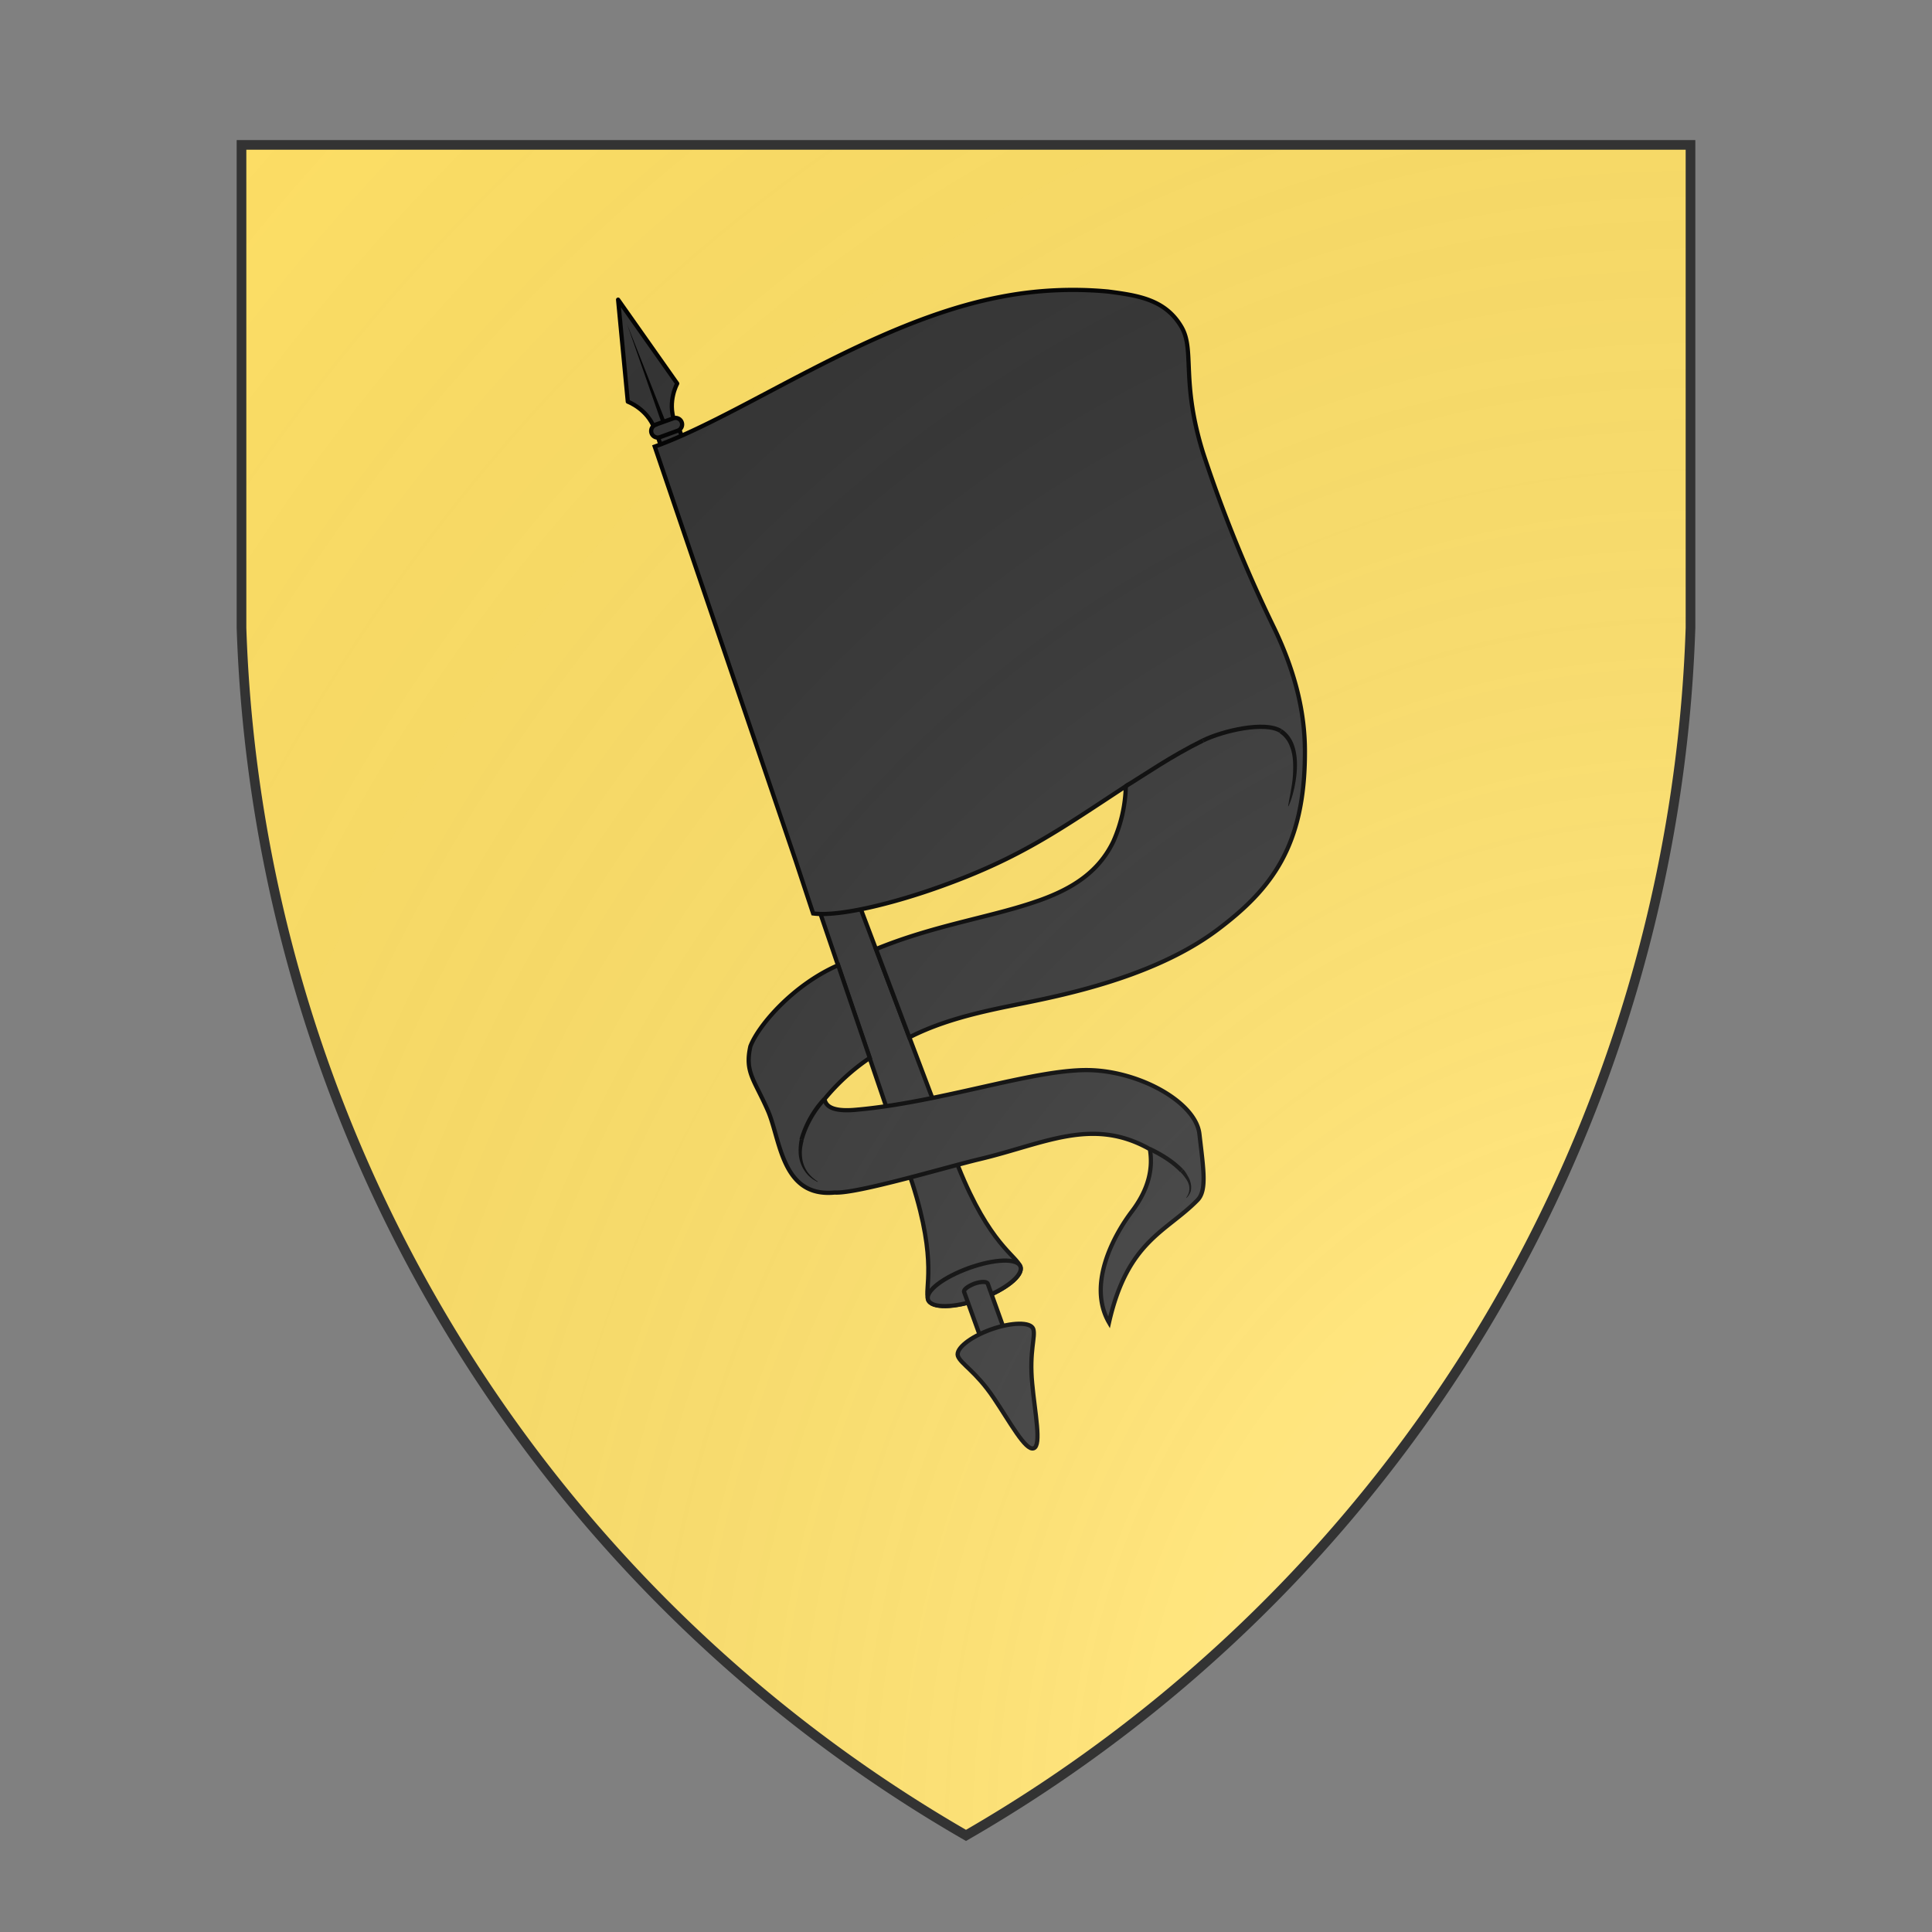 <svg id="coaworld_burg_444_burg_444_s0" width="500" height="500" viewBox="0 10 200 200" xmlns="http://www.w3.org/2000/svg" xmlns:x="http://www.w3.org/1999/xlink"><rect x="0" y="10" width="200" height="200" fill="#808080" stroke="none"/><defs><clipPath id="heater_coaworld_burg_444_burg_444_s0"><path d="m25,25 h150 v50 a150,150,0,0,1,-75,125 a150,150,0,0,1,-75,-125 z"/></clipPath><g id="banner_coaworld_burg_444_burg_444_s0" stroke-width="0.291"><g><g><g><path stroke-linejoin="round" d="M79.88 69.07c-.5-1.38.19-2.6.19-2.6l-4.08-5.79.67 7.04s1.34.49 1.85 1.87l1.37-.52z"/><g stroke="none" fill="#000"><line x1="79.138" y1="69.179" x2="76.606" y2="62.36"/><polygon points="79.002,69.227 76.606,62.36 79.274,69.121 79.002,69.227"/></g></g><path stroke-linejoin="round" d="M100.96 129.65c1.76-.63 3.01-1.63 2.79-2.23-.27-.77-2.13-1.52-4.28-6.9L80.2 69.61l-.73.27-.74.26 17.56 51.5c1.77 5.52.82 7.28 1.1 8.05.22.6 1.82.58 3.57-.05z"/></g><path d="m78.57 69.31 1.23-.44c.23-.09.5.04.58.27.09.23-.04.5-.27.58l-1.23.45a.45.45 0 1 1-.31-.85z"/><path stroke-linejoin="round" d="M97.38 129.7c-.21-.6 1.06-1.55 2.82-2.19 1.76-.63 3.34-.7 3.56-.1.21.6-1.04 1.6-2.8 2.24-1.76.63-3.36.66-3.58.05z"/><path stroke-linejoin="round" d="M102.66 131.82c.06.16-.26.4-.72.57-.44.17-.85.17-.9.01l-1.17-3.24c-.06-.15.26-.4.71-.57.45-.16.86-.16.92 0l1.16 3.23z"/><path stroke-linejoin="round" d="M104.67 139.95c.56-.2.08-2.47-.1-4.46-.22-2.25.25-3.25.07-3.78-.18-.49-1.48-.47-2.92.04-1.44.52-2.45 1.33-2.28 1.83.2.55 1.24 1.06 2.47 2.89 1.12 1.66 2.2 3.68 2.76 3.48z"/></g><path class="secondary" d="M116.37 71.28c-1.55-4.95-.57-7.1-1.49-8.7-1.12-1.93-3.03-2.19-5.07-2.46a26.1 26.1 0 0 0-7.43.37c-8.9 1.7-17.7 8.12-23.86 10.33l1.51 4.44 8.23 24.18 1.19 3.6c1.78.24 5.6-.7 8.93-1.91 5.37-1.94 8.03-3.84 12.65-6.87a9.96 9.96 0 0 1-.86 3.81c-1.01 2.1-2.8 3.24-5.08 4.06l-.5.17c-3.07 1.03-6.92 1.6-10.8 3.2l2.3 6.09c3.01-1.54 6.5-2.04 9.2-2.63 3.73-.8 8.54-2.15 12.07-4.8 3.72-2.8 6.04-5.77 6.03-12.3 0-2.6-.62-5.4-2.14-8.55a96.6 96.6 0 0 1-4.88-12.03z"/><g stroke="none" fill="#000"><path class="secondary" d="M121.72 90.45c1.37.87 1.09 3.35.52 5.2"/><path d="M121.8 90.33c.43.28.72.72.86 1.18.15.46.19.94.18 1.41-.01.48-.08.95-.17 1.4-.1.46-.22.91-.42 1.33l-.02-.01c.07-.46.17-.91.24-1.36.08-.45.11-.9.11-1.36 0-.45-.04-.9-.19-1.31-.07-.2-.16-.41-.3-.59a1.77 1.77 0 0 0-.45-.43l.16-.26z"/></g><path class="secondary" d="M116.36 91.1c1.35-.66 4.26-1.35 5.36-.65"/><path class="secondary" d="M108.36 113.85c-3.82-.02-10.12 2.23-15.97 2.74-2 .18-2.08-.5-2.16-.73a14.52 14.52 0 0 1 3.13-2.85l-2.18-6.4c-3.1 1.35-5.5 4.14-6.06 5.6-.4 1.78.27 2.3 1.2 4.42.88 1.98.94 6.03 4.62 5.67 1.52.1 7.82-1.79 10.03-2.31 4.45-1.06 7.75-2.93 11.72-.68.22 1.29-.05 2.73-1.26 4.32-1.16 1.53-3.1 4.97-1.56 7.64 1.28-5.64 3.95-6.25 6.09-8.43.68-.66.43-2.14.15-4.57-.24-2.21-4.19-4.4-7.75-4.42z"/><g stroke="none" fill="#000"><path d="M115 120.7c.12.14.22.3.3.45.1.16.17.33.21.52.04.18.04.37 0 .55-.06.17-.16.33-.29.45l-.02-.02c.1-.14.18-.3.2-.46a.92.92 0 0 0-.04-.49c-.05-.15-.14-.3-.24-.43-.1-.14-.2-.26-.32-.38l.2-.18z"/><path d="M88.8 118.69c-.07.26-.12.53-.13.8 0 .26.02.54.1.79.08.26.2.5.38.72.17.2.39.4.62.54l-.01.03a2.3 2.3 0 0 1-.69-.5 2.4 2.4 0 0 1-.62-1.59c-.01-.29.02-.58.08-.87l.27.08z"/></g><path fill="none" d="M112.69 119.3c.82.38 1.66.92 2.2 1.5"/><path fill="none" d="M90.22 115.86a6.9 6.9 0 0 0-1.57 2.79"/><path fill="none" d="M111.02 94.26c1.27-.77 3.09-2.05 5.34-3.16"/></g><radialGradient id="backlight" cx="100%" cy="100%" r="150%"><stop stop-color="#fff" stop-opacity=".3" offset="0"/><stop stop-color="#fff" stop-opacity=".15" offset=".25"/><stop stop-color="#000" stop-opacity="0" offset="1"/></radialGradient></defs><g clip-path="url(#heater_coaworld_burg_444_burg_444_s0)"><rect x="0" y="0" width="200" height="200" fill="#ffe066"/><g fill="#333333" stroke="#000"><style>
      g.secondary,path.secondary {fill: #333333;}
      g.tertiary,path.tertiary {fill: #333333;}
    </style><use x:href="#banner_coaworld_burg_444_burg_444_s0" transform="translate(-50 -50) scale(1.5)"/></g></g><path d="m25,25 h150 v50 a150,150,0,0,1,-75,125 a150,150,0,0,1,-75,-125 z" fill="url(#backlight)" stroke="#333"/></svg>
